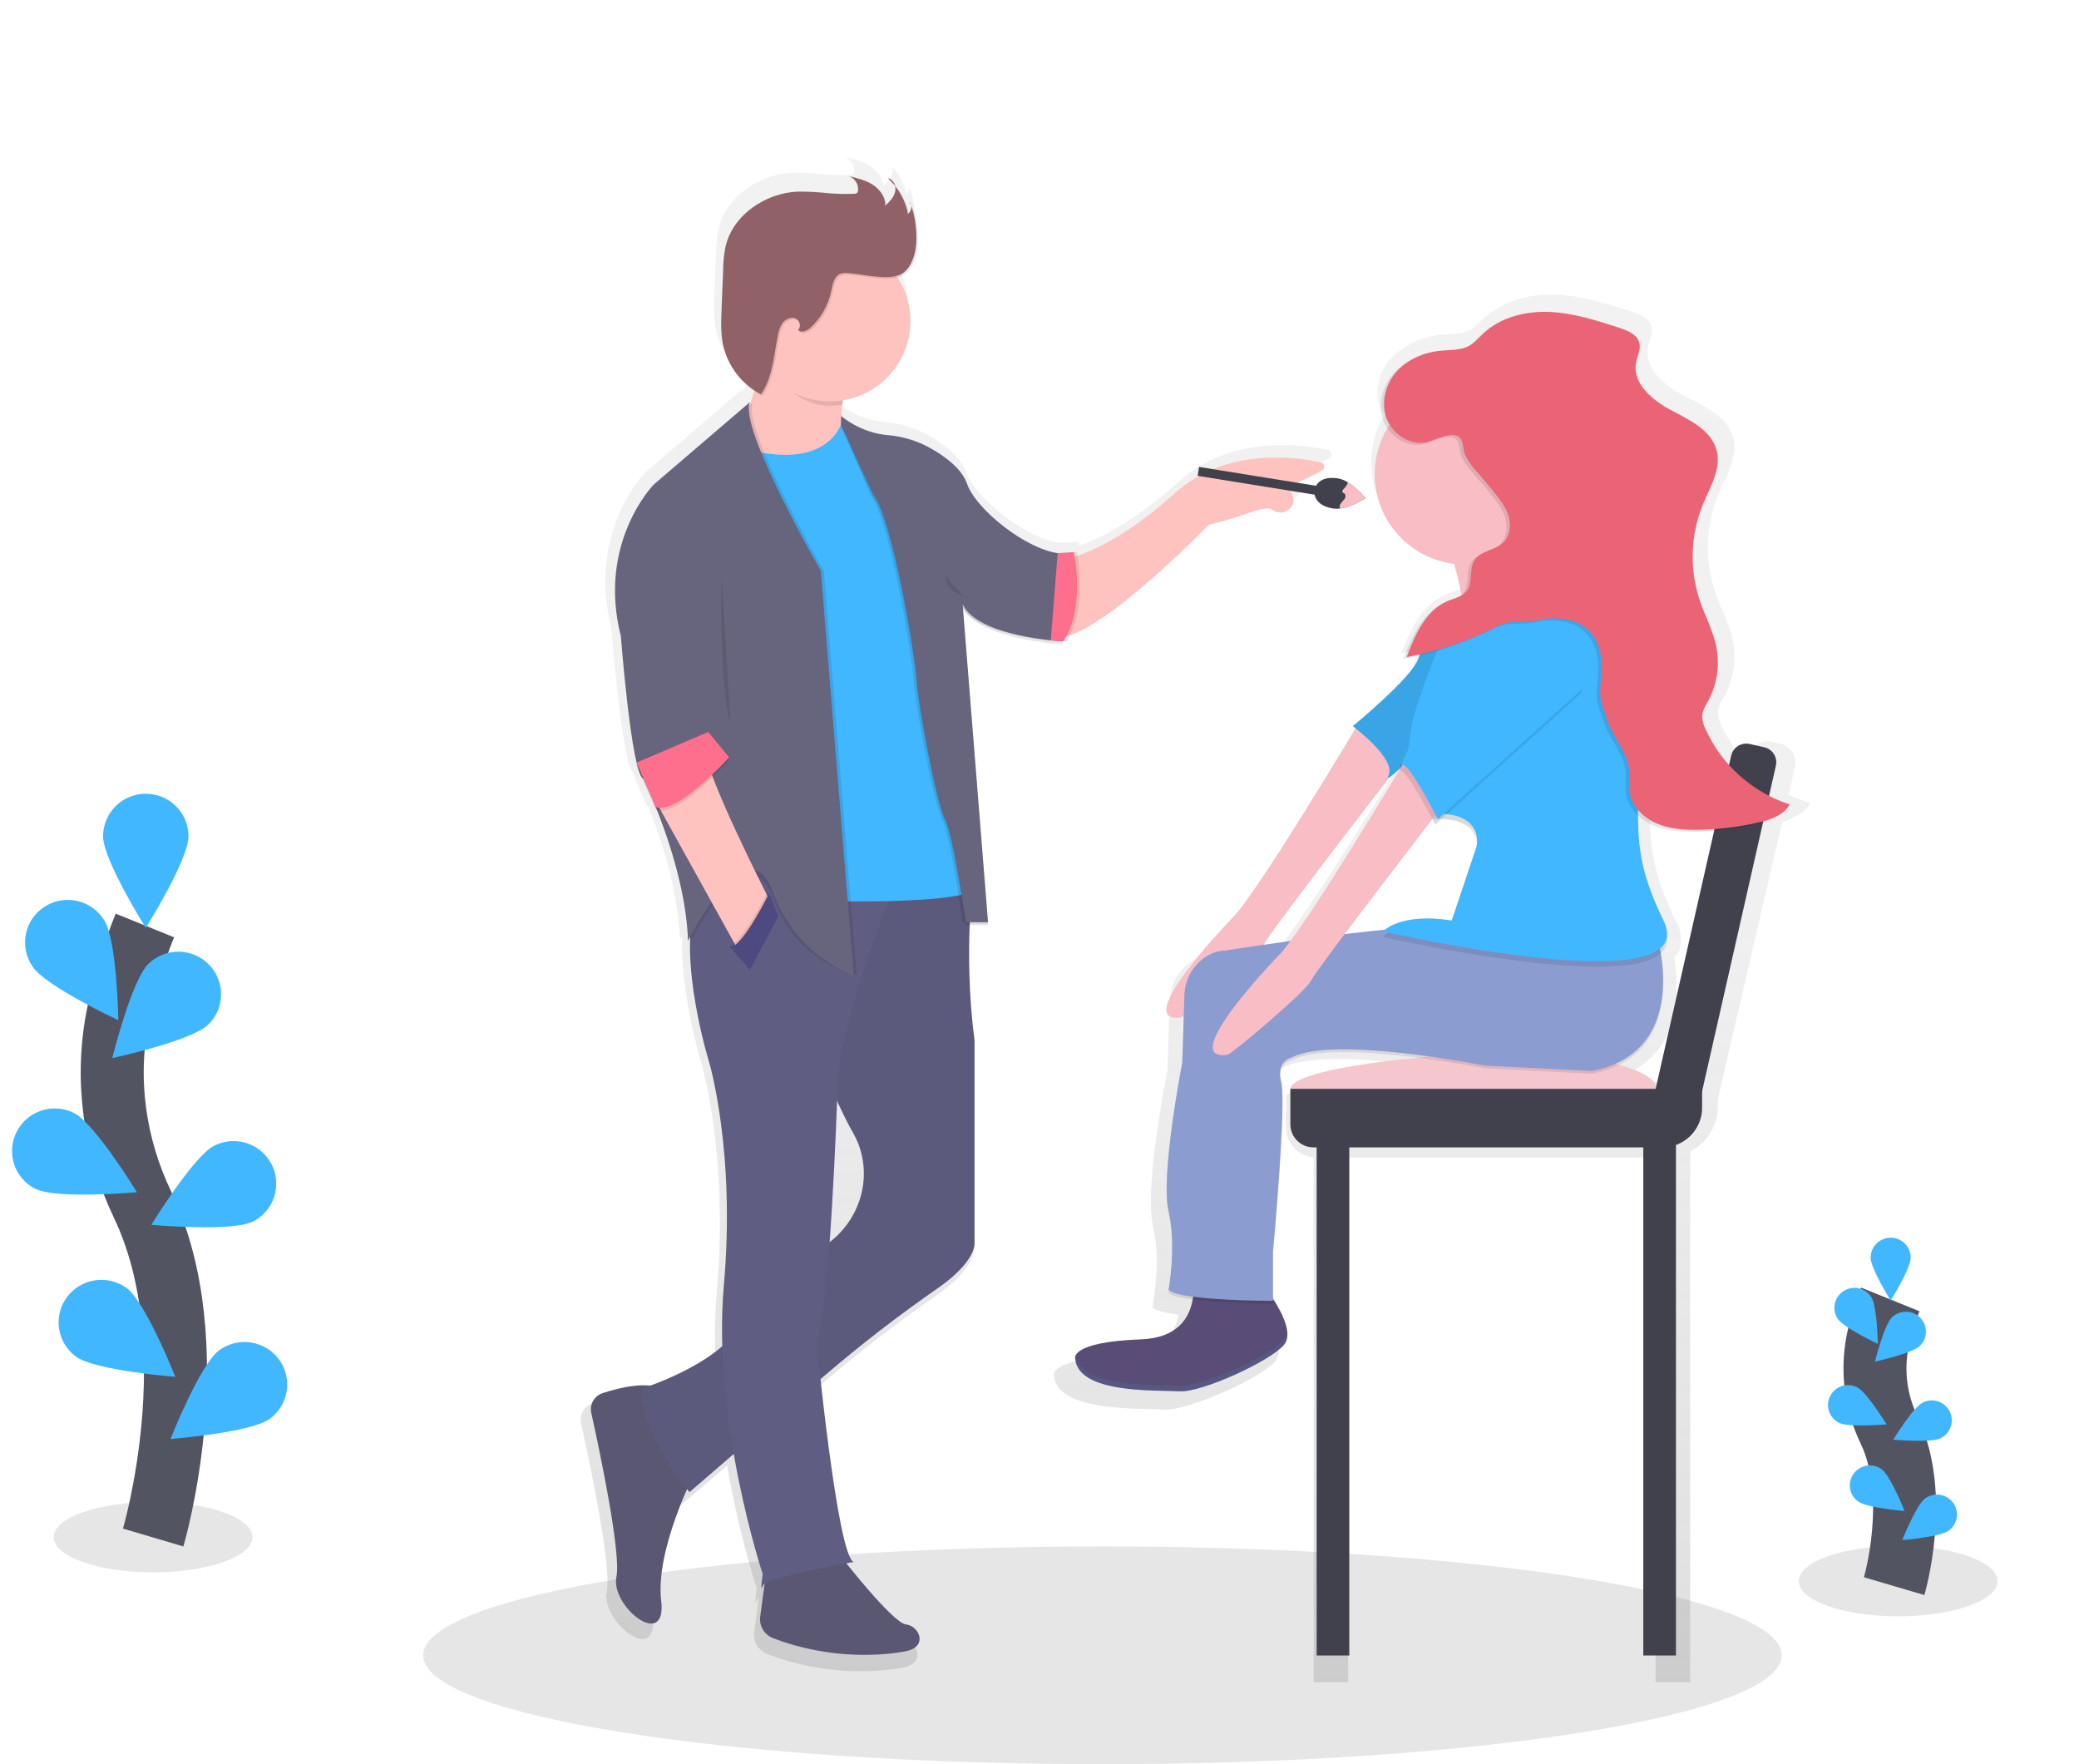 <svg width="66" height="56" viewBox="0 0 66 56" fill="none" xmlns="http://www.w3.org/2000/svg">
<g clip-path="url(#clip0_1_724)">
<path opacity="0.1" d="M34.999 56C46.908 56 56.562 54.453 56.562 52.544C56.562 50.635 46.908 49.088 34.999 49.088C23.09 49.088 13.435 50.635 13.435 52.544C13.435 54.453 23.09 56 34.999 56Z" fill="black"/>
<path opacity="0.1" d="M60.26 51.307C62.002 51.307 63.415 50.807 63.415 50.19C63.415 49.573 62.002 49.073 60.26 49.073C58.517 49.073 57.104 49.573 57.104 50.19C57.104 50.807 58.517 51.307 60.26 51.307Z" fill="black"/>
<path d="M60.132 50.349C60.132 50.349 60.973 47.497 59.974 45.398C59.548 44.521 59.419 43.529 59.607 42.573C59.7 42.12 59.835 41.676 60.009 41.247" stroke="#535461" stroke-width="2" stroke-miterlimit="10"/>
<path d="M59.386 39.921C59.386 40.27 60.022 41.283 60.022 41.283C60.022 41.283 60.657 40.27 60.657 39.921C60.657 39.753 60.59 39.592 60.471 39.473C60.352 39.355 60.19 39.288 60.022 39.288C59.853 39.288 59.691 39.355 59.572 39.473C59.453 39.592 59.386 39.753 59.386 39.921H59.386Z" fill="#40B7FF"/>
<path d="M58.336 41.857C58.527 42.15 59.614 42.657 59.614 42.657C59.614 42.657 59.594 41.462 59.403 41.169C59.312 41.028 59.168 40.929 59.003 40.894C58.838 40.859 58.666 40.891 58.525 40.982C58.383 41.073 58.284 41.217 58.249 41.381C58.214 41.545 58.245 41.716 58.337 41.857H58.336Z" fill="#40B7FF"/>
<path d="M58.382 45.164C58.695 45.321 59.89 45.213 59.89 45.213C59.89 45.213 59.267 44.191 58.954 44.034C58.879 43.997 58.798 43.974 58.715 43.968C58.632 43.962 58.548 43.972 58.469 43.998C58.39 44.024 58.316 44.066 58.253 44.12C58.19 44.174 58.138 44.24 58.1 44.314C58.063 44.388 58.04 44.469 58.034 44.552C58.028 44.635 58.038 44.718 58.064 44.797C58.09 44.876 58.132 44.949 58.186 45.012C58.241 45.075 58.307 45.127 58.382 45.164Z" fill="#40B7FF"/>
<path d="M58.983 47.659C59.263 47.868 60.461 47.961 60.461 47.961C60.461 47.961 60.02 46.85 59.739 46.64C59.671 46.591 59.595 46.555 59.514 46.535C59.433 46.515 59.349 46.511 59.267 46.523C59.184 46.536 59.105 46.564 59.033 46.607C58.962 46.65 58.899 46.706 58.85 46.773C58.8 46.84 58.764 46.915 58.744 46.996C58.724 47.077 58.72 47.16 58.732 47.243C58.744 47.325 58.773 47.404 58.816 47.475C58.859 47.546 58.916 47.608 58.983 47.658V47.659Z" fill="#40B7FF"/>
<path d="M60.947 42.724C60.696 42.968 59.523 43.22 59.523 43.22C59.523 43.22 59.81 42.06 60.062 41.817C60.183 41.7 60.345 41.636 60.514 41.638C60.682 41.64 60.843 41.709 60.961 41.83C61.078 41.95 61.142 42.112 61.14 42.28C61.138 42.448 61.068 42.608 60.947 42.724Z" fill="#40B7FF"/>
<path d="M61.612 45.651C61.298 45.808 60.103 45.699 60.103 45.699C60.103 45.699 60.726 44.678 61.039 44.521C61.19 44.445 61.364 44.432 61.524 44.485C61.684 44.537 61.817 44.651 61.893 44.801C61.969 44.951 61.982 45.124 61.929 45.284C61.876 45.443 61.762 45.575 61.612 45.651Z" fill="#40B7FF"/>
<path d="M61.868 48.583C61.588 48.793 60.39 48.885 60.39 48.885C60.39 48.885 60.83 47.774 61.112 47.566C61.248 47.466 61.417 47.424 61.584 47.449C61.751 47.474 61.901 47.564 62.001 47.699C62.101 47.833 62.144 48.002 62.119 48.168C62.094 48.334 62.004 48.484 61.868 48.583Z" fill="#40B7FF"/>
<path opacity="0.1" d="M4.86 49.911C6.603 49.911 8.016 49.41 8.016 48.794C8.016 48.177 6.603 47.676 4.86 47.676C3.118 47.676 1.705 48.177 1.705 48.794C1.705 49.41 3.118 49.911 4.86 49.911Z" fill="black"/>
<path d="M4.863 48.805C4.863 48.805 6.663 42.719 4.526 38.24C3.628 36.36 3.334 34.25 3.745 32.21C3.942 31.242 4.228 30.294 4.599 29.377" stroke="#535461" stroke-width="2" stroke-miterlimit="10"/>
<path d="M3.272 26.546C3.272 27.292 4.628 29.455 4.628 29.455C4.628 29.455 5.984 27.29 5.984 26.546C5.984 26.188 5.842 25.845 5.587 25.591C5.333 25.338 4.988 25.196 4.628 25.196C4.269 25.196 3.924 25.338 3.669 25.591C3.415 25.845 3.272 26.188 3.272 26.546Z" fill="#40B7FF"/>
<path d="M1.03 30.677C1.438 31.305 3.757 32.385 3.757 32.385C3.757 32.385 3.715 29.835 3.307 29.209C3.213 29.056 3.088 28.923 2.941 28.818C2.794 28.713 2.628 28.639 2.451 28.599C2.275 28.559 2.092 28.555 1.914 28.586C1.736 28.618 1.566 28.684 1.415 28.782C1.263 28.88 1.132 29.007 1.03 29.155C0.929 29.304 0.858 29.472 0.822 29.648C0.786 29.825 0.786 30.006 0.822 30.183C0.857 30.359 0.928 30.527 1.03 30.676V30.677Z" fill="#40B7FF"/>
<path d="M1.128 37.737C1.794 38.073 4.347 37.844 4.347 37.844C4.347 37.844 3.015 35.664 2.349 35.33C2.19 35.25 2.017 35.203 1.839 35.189C1.662 35.176 1.483 35.198 1.314 35.253C0.972 35.365 0.689 35.608 0.527 35.928C0.365 36.248 0.338 36.618 0.45 36.959C0.563 37.299 0.806 37.58 1.128 37.742V37.737Z" fill="#40B7FF"/>
<path d="M2.41 43.062C3.013 43.505 5.566 43.705 5.566 43.705C5.566 43.705 4.626 41.332 4.023 40.89C3.734 40.677 3.372 40.588 3.016 40.641C2.66 40.694 2.34 40.885 2.126 41.173C1.912 41.461 1.822 41.822 1.875 42.176C1.929 42.53 2.121 42.849 2.41 43.062Z" fill="#40B7FF"/>
<path d="M6.604 32.529C6.067 33.049 3.564 33.587 3.564 33.587C3.564 33.587 4.177 31.111 4.714 30.592C4.842 30.468 4.993 30.371 5.158 30.305C5.324 30.239 5.501 30.207 5.679 30.209C5.857 30.212 6.033 30.249 6.197 30.319C6.361 30.389 6.509 30.491 6.633 30.618C6.758 30.745 6.856 30.896 6.922 31.061C6.988 31.225 7.02 31.402 7.018 31.579C7.015 31.756 6.978 31.932 6.907 32.095C6.837 32.258 6.735 32.406 6.607 32.529H6.604Z" fill="#40B7FF"/>
<path d="M8.024 38.776C7.355 39.111 4.805 38.88 4.805 38.88C4.805 38.88 6.137 36.7 6.803 36.366C7.124 36.205 7.496 36.177 7.838 36.289C8.18 36.402 8.463 36.644 8.625 36.964C8.787 37.284 8.814 37.654 8.702 37.995C8.589 38.335 8.346 38.617 8.024 38.778V38.776Z" fill="#40B7FF"/>
<path d="M8.568 45.035C7.966 45.478 5.412 45.678 5.412 45.678C5.412 45.678 6.352 43.305 6.955 42.864C7.244 42.651 7.607 42.561 7.962 42.614C8.318 42.667 8.638 42.858 8.852 43.146C9.066 43.434 9.156 43.795 9.103 44.149C9.05 44.503 8.857 44.822 8.568 45.035Z" fill="#40B7FF"/>
<path d="M57.064 25.875C57.236 25.792 57.379 25.661 57.478 25.499C57.239 25.425 57.006 25.331 56.782 25.22L56.983 24.347C57.001 24.265 57.003 24.181 56.988 24.099C56.973 24.017 56.942 23.939 56.896 23.869C56.85 23.799 56.791 23.739 56.722 23.692C56.653 23.645 56.575 23.612 56.492 23.596L56.254 23.543C56.089 23.506 55.915 23.535 55.771 23.624C55.627 23.712 55.523 23.854 55.483 24.018L55.438 24.209C55.11 23.857 54.841 23.454 54.642 23.015C54.572 22.884 54.535 22.737 54.536 22.588C54.549 22.41 54.655 22.253 54.741 22.099C55.036 21.563 55.132 20.942 55.014 20.343C54.905 19.807 54.629 19.319 54.453 18.801C54.103 17.775 54.143 16.657 54.565 15.659C54.808 15.088 55.182 14.497 55.025 13.898C54.85 13.229 54.113 12.89 53.482 12.571C52.851 12.252 52.182 11.693 52.314 11.015C52.355 10.801 52.476 10.592 52.427 10.38C52.361 10.101 52.035 9.961 51.751 9.875C50.992 9.635 50.221 9.392 49.423 9.355C48.768 9.325 48.084 9.451 47.538 9.79C47.376 9.879 47.226 9.986 47.089 10.109C46.965 10.238 46.832 10.358 46.692 10.469C46.404 10.613 46.06 10.595 45.736 10.625C45.362 10.66 45 10.779 44.68 10.974C44.483 11.078 44.305 11.214 44.154 11.377C43.786 11.782 43.624 12.376 43.804 12.886C43.84 12.987 43.891 13.083 43.953 13.17C43.675 13.624 43.528 14.147 43.528 14.679C43.528 16.192 44.697 17.44 46.206 17.618C46.294 17.955 46.38 18.309 46.446 18.636C46.428 18.652 46.409 18.667 46.389 18.681C46.265 18.74 46.124 18.778 45.994 18.829C45.898 18.866 45.806 18.913 45.72 18.968C45.078 19.312 44.749 20.058 44.484 20.739C44.666 20.707 44.847 20.67 45.027 20.626C45.018 20.648 45.011 20.67 45.004 20.69C44.82 21.318 43.803 24.819 43.803 24.819L44.019 24.357C44.028 24.423 44.017 24.49 43.988 24.549C43.898 24.723 44.07 24.597 44.343 24.346C44.343 24.361 44.346 24.369 44.356 24.37C43.715 25.412 41.697 28.664 40.693 29.984C39.446 30.151 38.537 30.294 38.537 30.294C38.339 30.296 38.145 30.343 37.969 30.433C37.723 30.559 37.516 30.749 37.368 30.982C37.221 31.216 37.139 31.484 37.132 31.76L37.062 33.971C37.062 33.971 36.528 36.63 36.538 38.145C36.53 38.401 36.551 38.657 36.6 38.908C36.684 39.287 36.725 39.675 36.723 40.063C36.719 40.518 36.678 40.972 36.6 41.421C36.603 41.425 36.61 41.428 36.614 41.432C36.605 41.483 36.6 41.511 36.6 41.511C36.702 41.609 37.013 41.681 37.41 41.733C37.298 42.354 36.886 42.989 35.676 43.036C33.909 43.102 33.542 43.411 33.472 43.569C33.457 43.599 33.453 43.632 33.46 43.664C33.552 44.831 36.185 44.696 36.97 44.742C37.086 44.744 37.202 44.734 37.315 44.71C37.385 44.697 37.455 44.681 37.531 44.663C37.719 44.615 37.931 44.548 38.152 44.469C38.417 44.373 38.696 44.259 38.967 44.136C39.102 44.074 39.234 44.011 39.363 43.946C39.448 43.903 39.531 43.86 39.611 43.816C40.011 43.6 40.336 43.384 40.48 43.215C40.493 43.2 40.505 43.184 40.516 43.166C40.52 43.16 40.523 43.154 40.527 43.148C40.53 43.141 40.539 43.125 40.545 43.113C40.551 43.102 40.552 43.097 40.555 43.089C40.558 43.081 40.563 43.068 40.566 43.058C40.57 43.047 40.572 43.039 40.575 43.029C40.577 43.019 40.579 43.009 40.581 43C40.583 42.99 40.585 42.978 40.587 42.967C40.588 42.956 40.587 42.951 40.587 42.942C40.623 42.566 40.339 42.054 40.108 41.709V40.252C40.108 40.252 40.435 36.819 40.429 35.304C40.438 35.068 40.424 34.831 40.385 34.597C40.366 34.525 40.355 34.451 40.35 34.376C40.35 34.26 40.391 34.147 40.465 34.057C40.538 33.966 40.641 33.904 40.755 33.88C41.577 33.454 43.7 33.627 45.288 33.84C43.908 34.049 40.823 34.411 40.823 34.823V35.8C40.826 36.037 40.917 36.265 41.08 36.438C41.242 36.612 41.464 36.719 41.702 36.738V53.401H42.8V36.743H52.559V53.401H53.657V36.551C53.921 36.417 54.142 36.213 54.297 35.962C54.452 35.711 54.534 35.422 54.536 35.127V34.885L56.58 26.088C56.751 26.041 56.914 25.969 57.064 25.875ZM52.99 34.754C52.925 34.475 52.469 34.227 51.743 34.035C52.976 33.433 53.236 32.239 53.227 31.312C53.229 30.997 53.203 30.683 53.149 30.373C53.227 30.308 53.286 30.223 53.322 30.128C53.357 30.033 53.367 29.93 53.35 29.83C53.366 29.645 53.325 29.46 53.234 29.299C52.505 27.833 52.393 26.995 52.377 25.856C52.522 25.99 52.69 26.099 52.872 26.177C53.302 26.363 53.783 26.395 54.255 26.391C54.483 26.391 54.711 26.378 54.939 26.36L52.99 34.754ZM45.472 25.981C45.531 26.091 45.567 26.161 45.567 26.161L45.768 25.983C46.731 26.016 46.937 26.48 46.967 26.788C46.964 26.818 46.959 26.849 46.953 26.878L46.121 29.302C44.677 29.08 44.046 29.466 43.868 29.61C43.422 29.651 42.969 29.7 42.523 29.749C43.419 28.589 44.653 27.022 45.472 25.981Z" fill="url(#paint0_linear_1_724)"/>
<path d="M43.143 22.935C43.143 22.935 39.873 28.425 39.106 29.154C39.106 29.154 35.836 32.533 37.498 32.295C37.62 32.278 40.014 30.264 40.153 29.934C40.293 29.605 44.819 23.752 44.819 23.752L44.173 23.16L43.143 22.935Z" fill="#F8BDC5"/>
<path d="M52.168 52.55H53.205V36.112H52.168V52.55Z" fill="#40414D"/>
<path d="M41.798 52.55H42.835V36.112H41.798V52.55Z" fill="#40414D"/>
<path d="M40.967 34.562C40.967 35.191 45.278 35.698 47.914 35.698C50.55 35.698 52.582 35.191 52.582 34.562C52.582 33.934 50.549 33.426 47.913 33.426C45.278 33.426 40.967 33.934 40.967 34.562Z" fill="#F6C6CD"/>
<path d="M52.772 36.422H41.704C41.607 36.422 41.511 36.404 41.421 36.367C41.331 36.33 41.249 36.276 41.181 36.208C41.112 36.14 41.057 36.059 41.02 35.97C40.983 35.881 40.964 35.785 40.964 35.689V34.562H54.035V35.165C54.035 35.498 53.901 35.818 53.665 36.053C53.428 36.289 53.107 36.422 52.772 36.422Z" fill="#40414D"/>
<path d="M52.762 36.227L52.211 36.103L54.958 23.985C54.987 23.859 55.065 23.749 55.175 23.679C55.285 23.61 55.418 23.587 55.545 23.616L56.007 23.72C56.134 23.748 56.244 23.826 56.314 23.935C56.383 24.045 56.406 24.177 56.378 24.304L53.826 35.56C53.774 35.789 53.633 35.987 53.434 36.113C53.235 36.238 52.994 36.279 52.764 36.227L52.762 36.227Z" fill="#40414D"/>
<path d="M40.153 40.862C40.153 40.862 41.2 42.165 40.764 42.687C40.328 43.208 38.15 44.205 37.448 44.164C36.706 44.121 34.222 44.251 34.132 43.122C34.132 43.122 33.957 42.6 36.226 42.514C38.495 42.427 37.794 40.078 37.794 40.078L40.153 40.862Z" fill="#594C76"/>
<path opacity="0.1" d="M52.631 29.913C52.631 29.913 53.678 33.474 50.537 34.084L47.133 33.91C47.133 33.91 42.333 32.955 41.023 33.65C41.023 33.65 40.5 33.736 40.673 34.432C40.846 35.127 40.411 39.819 40.411 39.819V41.383C40.411 41.383 37.444 41.383 37.095 41.034C37.095 41.034 37.357 39.644 37.095 38.514C36.833 37.384 37.531 33.822 37.531 33.822L37.601 31.681C37.606 31.416 37.682 31.157 37.822 30.931C37.961 30.705 38.158 30.52 38.392 30.395C38.557 30.308 38.741 30.262 38.928 30.26C38.928 30.26 44.863 29.304 46.958 29.478C49.052 29.651 52.631 29.913 52.631 29.913Z" fill="black"/>
<path d="M52.631 29.826C52.631 29.826 53.678 33.387 50.537 33.997L47.133 33.823C47.133 33.823 42.333 32.867 41.023 33.563C41.023 33.563 40.5 33.649 40.673 34.344C40.846 35.04 40.412 39.729 40.412 39.729V41.293C40.412 41.293 37.444 41.293 37.096 40.944C37.096 40.944 37.357 39.553 37.096 38.424C36.834 37.294 37.532 33.731 37.532 33.731L37.602 31.591C37.607 31.326 37.683 31.067 37.822 30.841C37.961 30.615 38.158 30.43 38.393 30.305C38.558 30.218 38.742 30.171 38.929 30.169C38.929 30.169 44.864 29.214 46.958 29.388C49.053 29.561 52.631 29.826 52.631 29.826Z" fill="#8B9CD1"/>
<path d="M46.783 18.444C46.783 18.444 45.213 20.269 45.038 20.877C44.864 21.485 42.944 23.049 42.944 23.049C42.944 23.049 44.34 24.09 44.08 24.613C43.821 25.136 45.91 22.875 45.91 22.875L48.354 19.314L46.783 18.444Z" fill="#40B7FF"/>
<path opacity="0.1" d="M46.783 18.444C46.783 18.444 45.213 20.269 45.038 20.877C44.864 21.485 42.944 23.049 42.944 23.049C42.944 23.049 44.34 24.09 44.08 24.613C43.821 25.136 45.91 22.875 45.91 22.875L48.354 19.314L46.783 18.444Z" fill="black"/>
<path d="M45.736 16.358C45.736 16.358 46.521 18.878 46.521 19.834C46.521 20.79 49.837 19.573 49.747 19.052C49.657 18.53 47.827 16.619 47.739 15.84C47.652 15.062 45.736 16.358 45.736 16.358Z" fill="#F8BDC5"/>
<path opacity="0.1" d="M48.358 18.096C48.358 18.096 51.413 17.314 51.849 21.745C52.285 26.177 51.498 26.698 52.809 29.392C54.119 32.085 43.906 29.741 43.906 29.741C43.906 29.741 44.43 29.133 46.088 29.392L46.873 27.046C46.873 27.046 47.135 26.003 45.652 26.003C44.169 26.003 44.866 22.962 44.866 22.962C44.866 22.962 45.652 20.355 46.088 20.095C46.524 19.835 47.306 18.27 48.358 18.096Z" fill="black"/>
<path d="M48.358 17.922C48.358 17.922 51.413 17.14 51.849 21.572C52.285 26.003 51.498 26.524 52.809 29.218C54.119 31.911 43.906 29.567 43.906 29.567C43.906 29.567 44.43 28.959 46.088 29.218L46.873 26.872C46.873 26.872 47.135 25.83 45.652 25.83C44.169 25.83 44.866 22.788 44.866 22.788C44.866 22.788 45.652 20.182 46.088 19.921C46.524 19.661 47.306 18.096 48.358 17.922Z" fill="#40B7FF"/>
<path d="M44.616 24.122C44.616 24.122 41.345 29.612 40.579 30.341C40.579 30.341 37.308 33.72 38.971 33.482C39.093 33.465 41.486 31.451 41.626 31.121C41.765 30.792 46.291 24.938 46.291 24.938L45.646 24.347L44.616 24.122Z" fill="#F8BDC5"/>
<path opacity="0.1" d="M50.187 22.006L45.559 26.177C45.559 26.177 44.689 24.439 44.427 24.439C44.166 24.439 47.569 19.312 47.569 19.312C47.569 19.312 48.442 18.27 48.965 18.791C49.488 19.312 51.06 18.965 50.187 22.006Z" fill="black"/>
<path d="M50.274 21.832L45.646 26.003C45.646 26.003 44.773 24.265 44.511 24.265C44.25 24.265 47.657 19.139 47.657 19.139C47.657 19.139 48.53 18.096 49.053 18.617C49.576 19.138 51.147 18.791 50.274 21.832Z" fill="#40B7FF"/>
<path d="M46.521 17.922C48.112 17.922 49.401 16.639 49.401 15.055C49.401 13.472 48.112 12.188 46.521 12.188C44.931 12.188 43.641 13.472 43.641 15.055C43.641 16.639 44.931 17.922 46.521 17.922Z" fill="#F8BDC5"/>
<path opacity="0.1" d="M45.121 14.113C44.6 14.182 44.075 13.814 43.902 13.319C43.73 12.825 43.882 12.251 44.23 11.859C44.578 11.467 45.096 11.248 45.619 11.197C45.936 11.166 46.275 11.189 46.552 11.031C46.727 10.932 46.856 10.771 47.003 10.634C47.552 10.119 48.348 9.932 49.102 9.967C49.856 10.002 50.584 10.237 51.302 10.47C51.57 10.556 51.878 10.685 51.94 10.958C51.987 11.164 51.87 11.367 51.833 11.573C51.709 12.228 52.344 12.767 52.936 13.079C53.529 13.391 54.227 13.72 54.392 14.367C54.54 14.947 54.187 15.519 53.957 16.072C53.559 17.04 53.522 18.118 53.852 19.111C54.02 19.613 54.281 20.089 54.383 20.605C54.495 21.184 54.405 21.784 54.126 22.305C54.044 22.457 53.944 22.608 53.932 22.78C53.931 22.924 53.965 23.067 54.032 23.195C54.284 23.76 54.653 24.266 55.115 24.68C55.576 25.094 56.119 25.407 56.71 25.599C56.523 25.937 56.114 26.078 55.736 26.166C55.093 26.317 54.434 26.396 53.773 26.402C53.328 26.407 52.872 26.375 52.466 26.193C52.06 26.011 51.707 25.662 51.631 25.226C51.586 24.973 51.636 24.712 51.604 24.458C51.534 23.885 51.072 23.436 50.903 22.885C50.741 22.358 50.647 22.278 50.709 21.73C50.772 21.181 50.76 20.573 50.401 20.153C50.025 19.713 49.364 19.616 48.797 19.741C48.231 19.866 47.938 19.689 47.42 19.95C46.515 20.409 45.548 20.736 44.549 20.922C44.82 20.208 45.16 19.421 45.87 19.133C46.073 19.051 46.309 19.007 46.447 18.837C46.667 18.566 46.517 18.132 46.707 17.84C46.897 17.548 47.349 17.535 47.61 17.292C47.831 17.083 47.871 16.74 47.786 16.451C47.7 16.162 47.511 15.915 47.321 15.683C47.152 15.474 46.979 15.268 46.803 15.066C46.638 14.896 46.5 14.702 46.394 14.49C46.335 14.351 46.346 14.087 46.248 13.976C46.002 13.694 45.422 14.073 45.121 14.113Z" fill="black"/>
<path d="M45.227 14.049C44.706 14.119 44.181 13.75 44.008 13.256C43.836 12.762 43.988 12.187 44.336 11.796C44.684 11.404 45.202 11.185 45.725 11.134C46.042 11.103 46.381 11.125 46.658 10.967C46.833 10.868 46.962 10.708 47.109 10.571C47.658 10.056 48.454 9.869 49.208 9.903C49.962 9.938 50.69 10.174 51.408 10.406C51.675 10.493 51.984 10.622 52.046 10.895C52.093 11.1 51.976 11.303 51.938 11.509C51.815 12.165 52.45 12.704 53.042 13.016C53.635 13.328 54.333 13.656 54.498 14.303C54.646 14.883 54.293 15.455 54.063 16.008C53.665 16.977 53.628 18.055 53.957 19.048C54.126 19.549 54.386 20.025 54.489 20.541C54.601 21.12 54.511 21.721 54.232 22.241C54.15 22.393 54.05 22.545 54.038 22.717C54.037 22.861 54.071 23.003 54.138 23.131C54.39 23.696 54.759 24.202 55.221 24.616C55.682 25.03 56.225 25.343 56.816 25.535C56.629 25.873 56.22 26.014 55.842 26.103C55.199 26.253 54.54 26.332 53.879 26.339C53.434 26.343 52.978 26.312 52.572 26.129C52.166 25.947 51.813 25.599 51.736 25.162C51.692 24.91 51.741 24.649 51.71 24.395C51.64 23.822 51.178 23.373 51.009 22.822C50.847 22.294 50.753 22.214 50.815 21.666C50.877 21.118 50.865 20.509 50.507 20.09C50.131 19.65 49.47 19.552 48.903 19.677C48.337 19.802 48.044 19.625 47.526 19.887C46.621 20.345 45.654 20.672 44.655 20.858C44.926 20.145 45.266 19.358 45.976 19.07C46.179 18.987 46.415 18.943 46.553 18.774C46.773 18.503 46.623 18.068 46.813 17.777C47.003 17.485 47.455 17.471 47.715 17.229C47.936 17.019 47.977 16.676 47.892 16.387C47.806 16.098 47.617 15.852 47.427 15.619C47.258 15.41 47.085 15.205 46.908 15.002C46.746 14.832 46.61 14.638 46.506 14.428C46.446 14.288 46.458 14.024 46.36 13.913C46.108 13.631 45.528 14.01 45.227 14.049Z" fill="#EB6475"/>
<g opacity="0.1">
<path d="M37.894 40.764C37.887 40.533 37.854 40.303 37.794 40.08L37.838 40.094C37.882 40.315 37.9 40.539 37.894 40.764Z" fill="#40B7FF"/>
<path d="M37.445 43.987C38.146 44.029 40.325 43.032 40.761 42.51C40.818 42.44 40.853 42.354 40.862 42.264C40.875 42.337 40.872 42.411 40.855 42.483C40.838 42.556 40.806 42.623 40.761 42.683C40.325 43.204 38.147 44.201 37.445 44.16C36.703 44.117 34.219 44.246 34.129 43.117C34.122 43.087 34.126 43.054 34.141 43.026C34.34 44.069 36.722 43.947 37.445 43.987Z" fill="#40B7FF"/>
</g>
<path d="M18.81 44.542C19.231 44.402 19.862 44.243 20.36 44.3C20.832 44.128 21.944 43.68 22.704 43.016C22.682 42.358 22.698 41.7 22.754 41.044C23.142 36.646 22.268 33.749 22.268 33.749C22.268 33.749 21.582 31.538 21.657 29.703C21.613 29.786 21.587 29.836 21.587 29.836C21.527 28.253 20.986 26.615 20.58 25.595C20.565 25.591 20.55 25.585 20.535 25.578L20.074 24.509C20.038 24.447 20.009 24.38 19.988 24.311L19.918 24.142L19.94 24.133C19.933 24.105 19.925 24.075 19.918 24.045C19.629 22.826 19.408 19.933 19.408 19.933C18.632 16.889 20.475 15.005 20.475 15.005L23.604 12.322C23.588 12.357 23.578 12.394 23.573 12.432L23.599 12.41C23.643 12.284 23.691 12.13 23.739 11.96C23.627 11.882 23.523 11.793 23.426 11.697C23.07 11.362 22.826 10.928 22.725 10.451C22.649 10.08 22.664 9.698 22.679 9.32L22.731 8.027C22.733 7.774 22.759 7.522 22.808 7.273C23.045 6.244 24.101 5.528 25.16 5.483C25.498 5.469 25.834 5.511 26.17 5.536C26.443 5.559 26.717 5.564 26.991 5.554C27.022 5.556 27.053 5.548 27.079 5.531C27.103 5.507 27.117 5.475 27.117 5.441C27.123 5.381 27.116 5.321 27.097 5.264C27.078 5.207 27.048 5.154 27.008 5.108C26.967 5.073 26.919 5.045 26.868 5.027L26.944 5.046C26.906 5.017 26.864 4.994 26.82 4.979C27.09 5.043 27.367 5.109 27.6 5.259C27.667 5.302 27.728 5.353 27.782 5.411C27.927 5.537 28.02 5.711 28.046 5.9C28.167 5.782 28.284 5.652 28.326 5.49C28.343 5.425 28.343 5.357 28.326 5.292C28.345 5.315 28.363 5.338 28.38 5.362C28.38 5.355 28.38 5.348 28.375 5.341C28.573 5.586 28.712 5.872 28.782 6.179C28.809 6.145 28.828 6.106 28.84 6.065C28.851 6.024 28.854 5.98 28.849 5.938C28.864 5.985 28.879 6.033 28.892 6.082C28.899 6.051 28.9 6.018 28.897 5.986C29.019 6.356 29.074 6.744 29.059 7.133C29.059 7.521 28.887 8.125 28.469 8.261C28.448 8.268 28.425 8.274 28.403 8.279C28.638 8.642 28.778 9.057 28.812 9.487C28.846 9.917 28.772 10.349 28.597 10.744C28.422 11.139 28.151 11.484 27.809 11.749C27.467 12.014 27.064 12.19 26.636 12.262C26.63 12.308 26.623 12.358 26.617 12.41H26.6C26.589 12.515 26.58 12.626 26.573 12.741C26.678 12.843 26.793 12.936 26.916 13.016C27.267 13.222 27.657 13.351 28.062 13.393C28.545 13.43 29.015 13.569 29.44 13.801C29.939 14.08 30.492 14.485 30.664 14.977C30.953 15.799 32.54 17.071 33.609 17.23L33.988 17.208L34.015 17.2V17.207L34.108 17.201H34.113H34.138V17.207L34.234 17.201C34.234 17.201 34.244 17.245 34.256 17.323C34.793 17.14 35.931 16.631 37.412 15.293C39.063 13.803 41.291 14.096 42.15 14.284C42.179 14.29 42.205 14.305 42.226 14.327C42.246 14.349 42.259 14.376 42.264 14.406C42.268 14.435 42.263 14.466 42.25 14.492C42.236 14.519 42.215 14.541 42.189 14.555C41.843 14.745 41.304 15.021 41.051 15.052C41.051 15.052 41.572 15.588 41.019 15.874C40.953 15.906 40.879 15.92 40.806 15.913C40.732 15.906 40.662 15.879 40.603 15.834C40.338 15.641 39.599 16.079 38.528 16.308C38.528 16.308 35.507 19.42 34.009 19.902C33.974 19.97 33.936 20.036 33.894 20.1L33.802 20.092L33.797 20.1H33.784L33.773 20.198C33.773 20.198 31.442 20.076 30.688 19.233C30.634 19.185 30.584 19.132 30.54 19.076L31.35 29.233H31.343L31.35 29.329H30.754C30.702 30.579 30.756 31.832 30.914 33.073V39.692C30.914 39.692 30.945 40.275 29.73 41.123C28.455 42.006 27.227 42.954 26.049 43.962L25.902 44.089C26.126 46.114 26.594 49.89 26.984 50.031L26.743 50.073C27.157 50.593 28.325 52.02 28.682 52.06C29.119 52.108 29.41 52.784 28.682 52.929C28.01 53.063 26.264 53.238 24.359 52.505C24.221 52.452 24.105 52.354 24.03 52.227C23.955 52.101 23.924 51.953 23.944 51.807L24.084 50.74C24.057 50.755 24.036 50.778 24.022 50.805C23.925 51.095 24.022 50.418 24.022 50.418C23.623 49.141 23.31 47.838 23.084 46.52L21.64 47.758C21.64 47.758 21.61 47.722 21.561 47.658C21.21 48.456 20.579 50.088 20.719 51.285C20.913 52.927 19.069 51.478 19.263 50.512C19.421 49.73 18.72 46.418 18.447 45.182C18.417 45.049 18.438 44.911 18.505 44.793C18.573 44.674 18.681 44.585 18.81 44.542Z" fill="url(#paint1_linear_1_724)"/>
<path d="M33.878 17.737C33.878 17.737 35.253 17.501 37.29 15.661C38.903 14.205 41.077 14.492 41.918 14.675C41.948 14.68 41.976 14.694 41.997 14.715C42.018 14.736 42.032 14.764 42.036 14.793C42.041 14.823 42.035 14.853 42.021 14.88C42.007 14.906 41.984 14.927 41.957 14.94C41.618 15.125 41.092 15.394 40.846 15.425C40.846 15.425 41.354 15.949 40.814 16.229C40.75 16.26 40.678 16.273 40.606 16.266C40.534 16.259 40.466 16.233 40.408 16.189C40.149 16.001 39.427 16.429 38.383 16.652C38.383 16.652 34.307 20.851 33.36 20.142L33.878 17.737Z" fill="#FEC3BE"/>
<path d="M26.865 12.031C26.865 12.031 26.486 13.637 26.865 14.767L25.159 15.003L23.643 14.246V13.258C23.643 13.258 24.355 11.749 24.165 10.003L26.865 12.031Z" fill="#FEC3BE"/>
<path d="M22.032 46.8C22.032 46.8 20.799 49.206 20.99 50.809C21.181 52.413 19.377 50.998 19.569 50.055C19.722 49.291 19.038 46.057 18.771 44.85C18.742 44.72 18.762 44.584 18.829 44.467C18.895 44.351 19.003 44.264 19.13 44.222C19.7 44.036 20.653 43.803 21.133 44.157C21.843 44.677 22.032 46.8 22.032 46.8Z" fill="#5A5773"/>
<path d="M26.723 49.441C26.723 49.441 28.336 51.516 28.761 51.564C29.186 51.611 29.472 52.272 28.761 52.413C28.106 52.543 26.4 52.715 24.54 51.998C24.405 51.946 24.292 51.85 24.218 51.727C24.145 51.603 24.115 51.458 24.134 51.315L24.402 49.299L26.723 49.441Z" fill="#5A5773"/>
<path d="M29.377 27.41L30.92 27.616C30.92 27.616 30.559 30.193 30.938 33.024V39.487C30.938 39.487 30.968 40.056 29.782 40.883C28.537 41.746 27.338 42.671 26.188 43.656L21.888 47.364C21.888 47.364 20.182 45.289 20.419 44.062C20.419 44.062 23.262 43.166 23.641 41.703C23.859 40.865 24.961 40.167 25.864 39.724C27.026 39.152 27.66 37.853 27.342 36.602C27.289 36.389 27.208 36.185 27.1 35.995C26.342 34.674 25.252 31.702 25.252 31.702L27.337 27.739L29.377 27.41Z" fill="#605D82"/>
<path opacity="0.05" d="M29.384 27.41L30.927 27.616C30.927 27.616 30.566 30.193 30.945 33.024V39.487C30.945 39.487 30.975 40.056 29.789 40.883C28.545 41.746 27.347 42.672 26.198 43.657L21.898 47.366C21.898 47.366 20.192 45.29 20.429 44.064C20.429 44.064 23.272 43.167 23.651 41.705C23.869 40.867 24.971 40.169 25.873 39.725C27.036 39.153 27.67 37.854 27.352 36.603C27.299 36.391 27.218 36.187 27.11 35.996C26.352 34.675 25.262 31.703 25.262 31.703L27.347 27.741L29.384 27.41Z" fill="black"/>
<path d="M27.102 49.582C27.102 49.582 24.305 50.054 24.212 50.341C24.118 50.627 24.212 49.963 24.212 49.963C24.212 49.963 22.599 45.104 22.979 40.811C23.36 36.518 22.505 33.69 22.505 33.69C22.505 33.69 21.51 30.482 22.079 28.642C22.648 26.802 28.618 27.604 28.618 27.604C28.618 27.604 26.533 32.458 26.581 34.772C26.581 34.772 26.344 41.753 25.918 42.556C25.918 42.553 26.581 49.394 27.102 49.582Z" fill="#605D82"/>
<path d="M26.77 13.258C26.77 13.258 26.486 15.004 23.643 14.249L25.536 28.59C25.536 28.59 31.033 28.778 30.986 28.118L29.85 19.438L26.77 13.258Z" fill="#40B7FF"/>
<path opacity="0.1" d="M26.7 13.164C26.7 13.164 27.238 13.739 28.068 13.811C28.54 13.847 28.999 13.983 29.413 14.21C29.904 14.481 30.439 14.876 30.606 15.358C30.937 16.301 33.022 17.858 33.972 17.528L33.64 20.358C33.64 20.358 30.939 20.219 30.465 19.179L31.271 29.274H30.561C30.561 29.274 30.182 26.538 29.898 25.972C29.614 25.406 29.045 22.293 28.998 21.538C28.95 20.782 28.239 16.441 27.623 15.688L26.699 13.447L26.7 13.164Z" fill="black"/>
<path opacity="0.1" d="M26.7 13.305C26.7 13.305 27.331 13.834 28.163 13.905C28.635 13.941 29.093 14.077 29.508 14.304C29.999 14.575 30.534 14.97 30.7 15.452C31.032 16.395 33.117 17.952 34.066 17.622L33.735 20.453C33.735 20.453 31.034 20.313 30.56 19.273L31.366 29.368H30.656C30.656 29.368 30.277 26.632 29.993 26.066C29.709 25.5 29.14 22.386 29.092 21.631C29.045 20.876 28.334 16.534 27.718 15.781L26.699 13.588L26.7 13.305Z" fill="black"/>
<path d="M26.7 13.211C26.7 13.211 27.331 13.74 28.163 13.811C28.635 13.847 29.093 13.983 29.508 14.21C29.999 14.481 30.534 14.876 30.7 15.358C31.032 16.301 33.117 17.858 34.066 17.528L33.735 20.358C33.735 20.358 31.034 20.219 30.56 19.179L31.366 29.274H30.656C30.656 29.274 30.277 26.538 29.993 25.972C29.709 25.406 29.14 22.293 29.092 21.537C29.045 20.782 28.334 16.441 27.718 15.688L26.699 13.494L26.7 13.211Z" fill="#67647E"/>
<path opacity="0.1" d="M24.283 11.395C24.345 10.948 24.221 10.669 24.165 10.144L26.865 12.173C26.865 12.173 26.8 12.447 26.752 12.848C26.617 12.87 26.48 12.881 26.344 12.881C25.401 12.881 24.726 12.152 24.283 11.395Z" fill="black"/>
<path d="M26.344 12.74C27.757 12.74 28.903 11.599 28.903 10.192C28.903 8.785 27.757 7.645 26.344 7.645C24.931 7.645 23.785 8.785 23.785 10.192C23.785 11.599 24.931 12.74 26.344 12.74Z" fill="#FEC3BE"/>
<path opacity="0.1" d="M29.136 7.695C29.151 7.265 29.08 6.836 28.926 6.434C28.968 6.497 28.985 6.573 28.975 6.648C28.965 6.722 28.929 6.791 28.872 6.841C28.79 6.403 28.565 6.005 28.232 5.707C28.414 5.737 28.507 5.962 28.463 6.141C28.419 6.32 28.28 6.457 28.147 6.584C28.162 6.314 27.984 6.063 27.756 5.914C27.529 5.765 27.259 5.705 26.994 5.639C27.086 5.671 27.165 5.733 27.217 5.815C27.27 5.896 27.295 5.993 27.287 6.09C27.286 6.123 27.272 6.154 27.249 6.177C27.223 6.194 27.193 6.202 27.162 6.2C26.895 6.211 26.628 6.205 26.362 6.183C26.034 6.147 25.705 6.129 25.376 6.131C24.34 6.174 23.31 6.875 23.079 7.877C23.031 8.119 23.006 8.365 23.004 8.612L22.953 9.875C22.939 10.243 22.924 10.617 22.998 10.978C23.069 11.316 23.214 11.634 23.423 11.909C23.631 12.184 23.899 12.41 24.205 12.57C24.577 12.034 24.61 11.345 24.739 10.706C24.759 10.558 24.814 10.417 24.899 10.294C24.993 10.178 25.157 10.105 25.296 10.16C25.434 10.215 25.495 10.427 25.379 10.521C25.479 10.642 25.675 10.552 25.789 10.444C26.115 10.137 26.339 9.739 26.432 9.303C26.478 9.083 26.524 8.814 26.737 8.738C26.812 8.718 26.89 8.712 26.967 8.723C27.418 8.753 28.123 8.939 28.561 8.797C28.968 8.661 29.136 8.073 29.136 7.695Z" fill="black"/>
<path d="M29.089 7.648C29.105 7.218 29.033 6.789 28.879 6.387C28.921 6.45 28.938 6.525 28.928 6.6C28.918 6.675 28.882 6.744 28.825 6.794C28.744 6.355 28.518 5.956 28.185 5.659C28.367 5.688 28.46 5.913 28.416 6.092C28.372 6.271 28.233 6.408 28.1 6.535C28.115 6.265 27.937 6.014 27.709 5.865C27.482 5.716 27.212 5.656 26.947 5.59C27.039 5.623 27.118 5.684 27.17 5.766C27.223 5.848 27.248 5.944 27.239 6.041C27.239 6.074 27.225 6.105 27.202 6.128C27.176 6.145 27.146 6.153 27.115 6.151C26.848 6.162 26.581 6.156 26.315 6.135C25.987 6.098 25.658 6.08 25.329 6.082C24.294 6.126 23.263 6.826 23.032 7.828C22.984 8.07 22.959 8.316 22.957 8.564L22.907 9.826C22.892 10.194 22.877 10.568 22.951 10.93C23.023 11.266 23.168 11.583 23.377 11.858C23.585 12.132 23.852 12.357 24.158 12.517C24.53 11.981 24.563 11.292 24.692 10.653C24.712 10.505 24.767 10.364 24.852 10.241C24.946 10.125 25.11 10.052 25.249 10.107C25.387 10.162 25.448 10.374 25.332 10.468C25.432 10.589 25.628 10.499 25.742 10.391C26.068 10.084 26.292 9.686 26.385 9.25C26.431 9.03 26.477 8.761 26.691 8.685C26.765 8.665 26.843 8.659 26.92 8.67C27.371 8.7 28.076 8.886 28.514 8.744C28.92 8.617 29.089 8.027 29.089 7.648Z" fill="#916168"/>
<path opacity="0.1" d="M34.186 17.527C34.186 17.527 34.566 19.273 33.855 20.358L33.452 20.325L33.672 17.557L34.186 17.527Z" fill="black"/>
<path d="M34.092 17.527C34.092 17.527 34.471 19.273 33.76 20.358L33.357 20.325L33.577 17.557L34.092 17.527Z" fill="#FD6F8D"/>
<path opacity="0.1" d="M23.904 12.763L20.848 15.381C20.848 15.381 19.045 17.221 19.805 20.193C19.805 20.193 20.137 24.532 20.516 24.722C20.516 24.722 21.843 27.363 21.937 29.864C21.937 29.864 23.714 26.303 24.52 28.472C25.326 30.641 27.197 30.949 27.197 30.949L26.155 18.117C26.155 18.117 23.525 13.564 23.904 12.763Z" fill="black"/>
<path d="M23.809 12.763L20.753 15.381C20.753 15.381 18.952 17.221 19.71 20.193C19.71 20.193 20.042 24.532 20.421 24.722C20.421 24.722 21.748 27.363 21.843 29.864C21.843 29.864 23.714 26.113 24.52 28.283C25.326 30.453 27.103 30.949 27.103 30.949L26.058 18.117C26.058 18.117 23.43 13.564 23.809 12.763Z" fill="#67647E"/>
<path d="M22.411 23.825C22.411 23.825 21.653 23.306 20.421 24.722L23.453 30.194L24.472 28.658C24.472 28.658 22.317 24.439 22.411 23.825Z" fill="#FEC3BE"/>
<path opacity="0.1" d="M23.146 24.132C23.146 24.132 21.469 26.007 20.815 25.706L20.209 24.299L22.482 23.33L23.146 24.132Z" fill="black"/>
<path d="M23.146 24.038C23.146 24.038 21.469 25.913 20.815 25.612L20.209 24.208L22.482 23.235L23.146 24.038Z" fill="#FD6F8D"/>
<path opacity="0.1" d="M24.37 28.305C24.37 28.305 23.572 29.934 23.146 30.029L23.761 30.737L24.662 29.038L24.37 28.305Z" fill="black"/>
<path d="M24.418 28.352C24.418 28.352 23.62 29.981 23.193 30.076L23.809 30.784L24.709 29.085L24.418 28.352Z" fill="#4D4981"/>
<path opacity="0.1" d="M22.909 18.282C22.909 18.282 22.814 21.678 23.193 22.952L22.909 18.282Z" fill="black"/>
<path opacity="0.1" d="M30.585 18.942C30.585 18.942 30.017 18.754 30.017 18.282L30.585 18.942Z" fill="black"/>
<path d="M42.041 15.462L38.066 14.822L38.02 15.105L41.995 15.745L42.041 15.462Z" fill="#40414D"/>
<path d="M43.345 15.813C43.345 15.813 42.933 16.092 42.537 16.142C42.465 16.152 42.392 16.152 42.319 16.142C41.957 16.084 41.769 15.908 41.734 15.7C41.721 15.605 41.737 15.507 41.78 15.421C41.878 15.235 42.112 15.126 42.475 15.185C42.586 15.206 42.691 15.248 42.786 15.308C42.999 15.444 43.188 15.615 43.345 15.813Z" fill="#40414D"/>
<path d="M43.345 15.813C43.345 15.813 42.933 16.092 42.537 16.142C42.525 16.099 42.528 16.052 42.546 16.011C42.584 15.952 42.629 15.897 42.679 15.848C42.721 15.79 42.732 15.695 42.671 15.66C42.656 15.654 42.642 15.647 42.629 15.638C42.593 15.605 42.629 15.547 42.66 15.512C42.719 15.452 42.786 15.382 42.786 15.302C42.999 15.44 43.188 15.613 43.345 15.813Z" fill="#F8BDC5"/>
</g>
<defs>
<linearGradient id="paint0_linear_1_724" x1="45.47" y1="53.401" x2="45.47" y2="9.348" gradientUnits="userSpaceOnUse">
<stop stop-color="#808080" stop-opacity="0.25"/>
<stop offset="0.54" stop-color="#808080" stop-opacity="0.12"/>
<stop offset="1" stop-color="#808080" stop-opacity="0.1"/>
</linearGradient>
<linearGradient id="paint1_linear_1_724" x1="30.346" y1="53.049" x2="30.346" y2="4.979" gradientUnits="userSpaceOnUse">
<stop stop-color="#808080" stop-opacity="0.25"/>
<stop offset="0.54" stop-color="#808080" stop-opacity="0.12"/>
<stop offset="1" stop-color="#808080" stop-opacity="0.1"/>
</linearGradient>
<clipPath id="clip0_1_724">
<rect width="65.237" height="56" fill="white" transform="translate(0.381)"/>
</clipPath>
</defs>
</svg>
